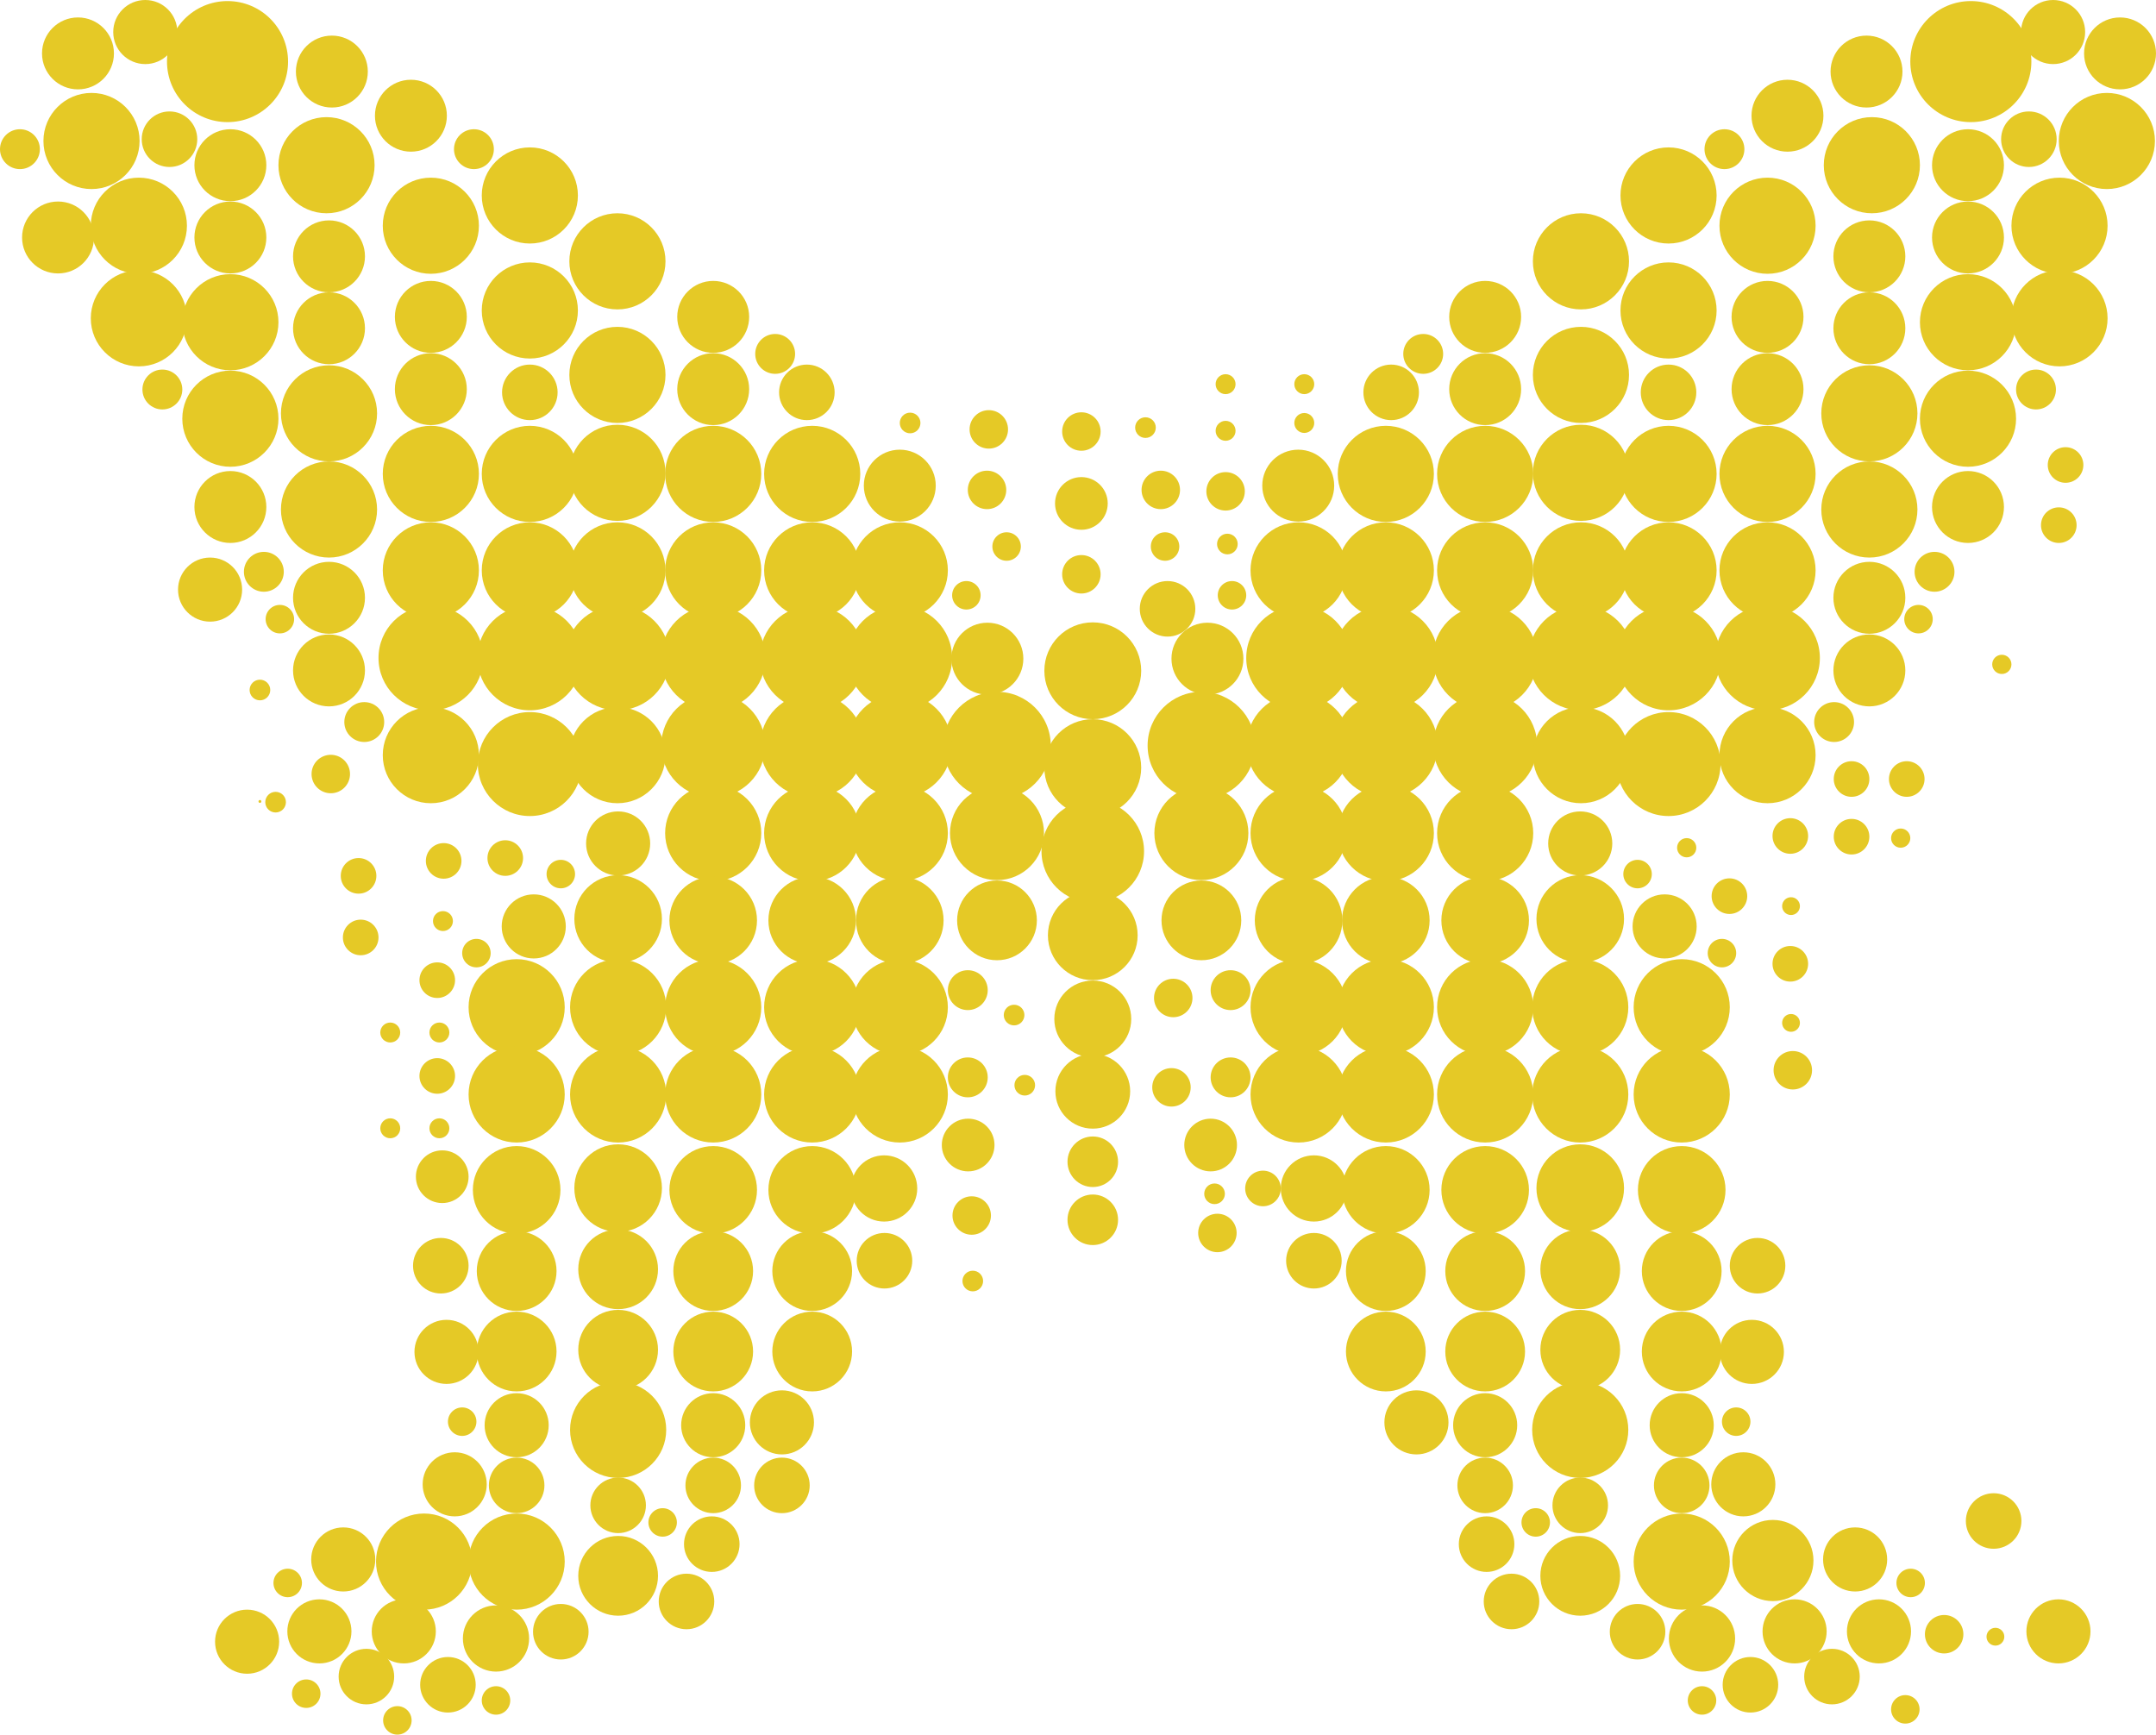 <svg xmlns="http://www.w3.org/2000/svg" viewBox="0 0 60.55 48.72"><defs><style>.cls-1{fill:#e5c926;}</style></defs><title>資產 5</title><g id="圖層_2" data-name="圖層 2"><g id="homepage"><circle class="cls-1" cx="27.72" cy="13.76" r="0.54"/><circle class="cls-1" cx="30.37" cy="14.14" r="0.74"/><circle class="cls-1" cx="27.19" cy="32.16" r="0.74"/><circle class="cls-1" cx="34" cy="32.16" r="0.74"/><circle class="cls-1" cx="32.6" cy="13.76" r="0.54"/><circle class="cls-1" cx="30.37" cy="12.12" r="0.54"/><circle class="cls-1" cx="27.77" cy="12.06" r="0.54"/><circle class="cls-1" cx="25.56" cy="11.88" r="0.29"/><circle class="cls-1" cx="32.17" cy="12.01" r="0.29"/><circle class="cls-1" cx="27.29" cy="34.14" r="0.54"/><circle class="cls-1" cx="34.19" cy="34.63" r="0.54"/><circle class="cls-1" cx="12.42" cy="33.05" r="0.74"/><circle class="cls-1" cx="9.29" cy="21.74" r="0.54"/><circle class="cls-1" cx="32.9" cy="30.54" r="0.54"/><circle class="cls-1" cx="32.95" cy="28.03" r="0.54"/><circle class="cls-1" cx="50.35" cy="30.06" r="0.54"/><circle class="cls-1" cx="7.3" cy="19.38" r="0.29"/><circle class="cls-1" cx="28.78" cy="30.48" r="0.29"/><circle class="cls-1" cx="27.32" cy="35.98" r="0.29"/><circle class="cls-1" cx="34.47" cy="15.28" r="0.29"/><circle class="cls-1" cx="34.11" cy="33.53" r="0.29"/><circle class="cls-1" cx="7.74" cy="22.53" r="0.29"/><circle class="cls-1" cx="28.48" cy="28.51" r="0.29"/><circle class="cls-1" cx="34.42" cy="12.1" r="0.28"/><circle class="cls-1" cx="12.44" cy="25.87" r="0.28"/><circle class="cls-1" cx="12.34" cy="29" r="0.28"/><circle class="cls-1" cx="10.96" cy="29" r="0.28"/><circle class="cls-1" cx="34.42" cy="10.79" r="0.28"/><circle class="cls-1" cx="36.63" cy="10.79" r="0.28"/><circle class="cls-1" cx="36.63" cy="11.88" r="0.28"/><circle class="cls-1" cx="34.42" cy="13.8" r="0.54"/><circle class="cls-1" cx="30.37" cy="16.13" r="0.54"/><circle class="cls-1" cx="14.19" cy="24.1" r="0.5"/><circle class="cls-1" cx="34.42" cy="13.68" r="0.05"/><circle class="cls-1" cx="35.47" cy="33.38" r="0.5"/><circle class="cls-1" cx="58.01" cy="13.06" r="0.5"/><circle class="cls-1" cx="50.28" cy="23.48" r="0.5"/><circle class="cls-1" cx="50.28" cy="27.07" r="0.5"/><circle class="cls-1" cx="54.6" cy="45.9" r="0.54"/><circle class="cls-1" cx="10.07" cy="24.6" r="0.5"/><circle class="cls-1" cx="12.28" cy="27.53" r="0.5"/><circle class="cls-1" cx="12.34" cy="31.69" r="0.28"/><circle class="cls-1" cx="10.96" cy="31.69" r="0.28"/><circle class="cls-1" cx="12.28" cy="30.22" r="0.5"/><circle class="cls-1" cx="52" cy="23.5" r="0.5"/><circle class="cls-1" cx="52" cy="21.88" r="0.5"/><circle class="cls-1" cx="53.55" cy="21.88" r="0.5"/><circle class="cls-1" cx="53.38" cy="23.54" r="0.27"/><circle class="cls-1" cx="57.82" cy="14.75" r="0.5"/><circle class="cls-1" cx="12.46" cy="24.18" r="0.5"/><circle class="cls-1" cx="10.13" cy="26.33" r="0.5"/><circle class="cls-1" cx="56.22" cy="18.66" r="0.27"/><circle class="cls-1" cx="47.37" cy="23.81" r="0.27"/><circle class="cls-1" cx="50.3" cy="28.73" r="0.25"/><circle class="cls-1" cx="56.04" cy="45.97" r="0.25"/><circle class="cls-1" cx="50.3" cy="25.45" r="0.25"/><circle class="cls-1" cx="48.57" cy="25.17" r="0.5"/><circle class="cls-1" cx="7.3" cy="22.51" r="0.04"/><circle class="cls-1" cx="48.29" cy="25.09" r="0.04"/><circle class="cls-1" cx="1.63" cy="6.67" r="1.01"/><circle class="cls-1" cx="0.56" cy="4.19" r="0.56"/><circle class="cls-1" cx="2.19" cy="1.5" r="1.01"/><circle class="cls-1" cx="33.74" cy="20.94" r="1.51"/><circle class="cls-1" cx="33.74" cy="23.4" r="1.32"/><circle class="cls-1" cx="33.74" cy="25.85" r="1.12"/><circle class="cls-1" cx="36.9" cy="33.38" r="0.93"/><circle class="cls-1" cx="34.56" cy="27.81" r="0.56"/><circle class="cls-1" cx="48.43" cy="4.19" r="0.56"/><circle class="cls-1" cx="54.33" cy="16.06" r="0.56"/><circle class="cls-1" cx="51.51" cy="20.28" r="0.56"/><circle class="cls-1" cx="57.18" cy="10.94" r="0.56"/><circle class="cls-1" cx="39.97" cy="9.94" r="0.56"/><circle class="cls-1" cx="34.6" cy="16.72" r="0.4"/><circle class="cls-1" cx="43.13" cy="42.76" r="0.4"/><circle class="cls-1" cx="36.47" cy="16.02" r="1.35"/><circle class="cls-1" cx="38.92" cy="16.02" r="1.35"/><circle class="cls-1" cx="36.47" cy="18.48" r="1.47"/><circle class="cls-1" cx="38.92" cy="18.48" r="1.47"/><circle class="cls-1" cx="36.47" cy="20.94" r="1.46"/><circle class="cls-1" cx="38.92" cy="20.94" r="1.46"/><circle class="cls-1" cx="36.47" cy="23.4" r="1.35"/><circle class="cls-1" cx="38.92" cy="23.4" r="1.35"/><circle class="cls-1" cx="36.47" cy="25.85" r="1.23"/><circle class="cls-1" cx="38.92" cy="25.85" r="1.23"/><circle class="cls-1" cx="38.92" cy="35.7" r="1.12"/><circle class="cls-1" cx="39.78" cy="39.95" r="0.9"/><circle class="cls-1" cx="41.75" cy="43.37" r="0.78"/><circle class="cls-1" cx="42.45" cy="44.98" r="0.78"/><circle class="cls-1" cx="41.71" cy="16.02" r="1.35"/><circle class="cls-1" cx="38.92" cy="13.31" r="1.35"/><circle class="cls-1" cx="41.71" cy="13.31" r="1.35"/><circle class="cls-1" cx="41.71" cy="18.48" r="1.47"/><circle class="cls-1" cx="41.71" cy="20.94" r="1.46"/><circle class="cls-1" cx="41.71" cy="23.4" r="1.35"/><circle class="cls-1" cx="41.71" cy="25.85" r="1.23"/><circle class="cls-1" cx="41.71" cy="35.7" r="1.12"/><circle class="cls-1" cx="41.71" cy="40.03" r="0.9"/><circle class="cls-1" cx="32.79" cy="17.1" r="0.78"/><circle class="cls-1" cx="41.71" cy="41.72" r="0.78"/><circle class="cls-1" cx="39.07" cy="11.02" r="0.78"/><circle class="cls-1" cx="47.23" cy="41.72" r="0.78"/><circle class="cls-1" cx="44.38" cy="42.28" r="0.78"/><circle class="cls-1" cx="56.98" cy="3.91" r="0.78"/><circle class="cls-1" cx="45.99" cy="24.55" r="0.4"/><circle class="cls-1" cx="44.38" cy="25.81" r="1.23"/><circle class="cls-1" cx="36.47" cy="28.29" r="1.35"/><circle class="cls-1" cx="38.92" cy="28.29" r="1.35"/><circle class="cls-1" cx="38.92" cy="33.42" r="1.23"/><circle class="cls-1" cx="41.71" cy="28.29" r="1.35"/><circle class="cls-1" cx="44.38" cy="28.29" r="1.35"/><circle class="cls-1" cx="44.38" cy="40.16" r="1.35"/><circle class="cls-1" cx="47.23" cy="43.86" r="1.35"/><circle class="cls-1" cx="49.79" cy="43.83" r="1.14"/><circle class="cls-1" cx="41.71" cy="33.42" r="1.23"/><circle class="cls-1" cx="44.38" cy="33.37" r="1.23"/><circle class="cls-1" cx="44.38" cy="35.65" r="1.12"/><circle class="cls-1" cx="49.2" cy="37.97" r="0.9"/><circle class="cls-1" cx="44.38" cy="23.69" r="0.9"/><circle class="cls-1" cx="46.75" cy="26.02" r="0.9"/><circle class="cls-1" cx="36.9" cy="35.41" r="0.78"/><circle class="cls-1" cx="48.76" cy="39.93" r="0.4"/><circle class="cls-1" cx="53.51" cy="48.01" r="0.4"/><circle class="cls-1" cx="32.72" cy="15.35" r="0.4"/><circle class="cls-1" cx="28.27" cy="15.35" r="0.4"/><circle class="cls-1" cx="47.23" cy="35.7" r="1.12"/><circle class="cls-1" cx="47.8" cy="46.02" r="0.93"/><circle class="cls-1" cx="38.92" cy="37.96" r="1.12"/><circle class="cls-1" cx="41.71" cy="37.96" r="1.12"/><circle class="cls-1" cx="44.38" cy="37.91" r="1.12"/><circle class="cls-1" cx="44.38" cy="44.26" r="1.12"/><circle class="cls-1" cx="47.23" cy="37.96" r="1.12"/><circle class="cls-1" cx="47.23" cy="40.03" r="0.9"/><circle class="cls-1" cx="49.16" cy="47.32" r="0.78"/><circle class="cls-1" cx="49.36" cy="35.55" r="0.78"/><circle class="cls-1" cx="51.45" cy="47.09" r="0.78"/><circle class="cls-1" cx="47.8" cy="47.76" r="0.4"/><circle class="cls-1" cx="53.66" cy="44.46" r="0.4"/><circle class="cls-1" cx="48.36" cy="26.77" r="0.4"/><circle class="cls-1" cx="53.88" cy="17.39" r="0.4"/><circle class="cls-1" cx="50.4" cy="45.82" r="0.9"/><circle class="cls-1" cx="52.77" cy="45.82" r="0.9"/><circle class="cls-1" cx="57.81" cy="45.82" r="0.9"/><circle class="cls-1" cx="57.66" cy="0.9" r="0.9"/><circle class="cls-1" cx="52.1" cy="43.8" r="0.9"/><circle class="cls-1" cx="5.9" cy="16.56" r="0.9"/><circle class="cls-1" cx="48.96" cy="41.69" r="0.9"/><circle class="cls-1" cx="45.99" cy="45.83" r="0.78"/><circle class="cls-1" cx="55.99" cy="42.72" r="0.78"/><circle class="cls-1" cx="47.23" cy="28.29" r="1.35"/><circle class="cls-1" cx="34.56" cy="30.26" r="0.56"/><circle class="cls-1" cx="36.47" cy="30.74" r="1.35"/><circle class="cls-1" cx="38.92" cy="30.74" r="1.35"/><circle class="cls-1" cx="41.71" cy="30.74" r="1.35"/><circle class="cls-1" cx="44.38" cy="30.74" r="1.35"/><circle class="cls-1" cx="47.23" cy="30.74" r="1.35"/><circle class="cls-1" cx="47.23" cy="33.42" r="1.23"/><circle class="cls-1" cx="36.46" cy="13.64" r="1.01"/><circle class="cls-1" cx="33.91" cy="18.5" r="1.01"/><circle class="cls-1" cx="27.73" cy="18.5" r="1.01"/><circle class="cls-1" cx="50.2" cy="3.25" r="1.01"/><circle class="cls-1" cx="41.71" cy="10.93" r="1.01"/><circle class="cls-1" cx="41.71" cy="8.9" r="1.01"/><circle class="cls-1" cx="52.42" cy="2.01" r="1.01"/><circle class="cls-1" cx="44.4" cy="16.02" r="1.35"/><circle class="cls-1" cx="44.4" cy="13.28" r="1.35"/><circle class="cls-1" cx="44.4" cy="10.53" r="1.35"/><circle class="cls-1" cx="44.4" cy="7.34" r="1.35"/><circle class="cls-1" cx="44.4" cy="21.21" r="1.35"/><circle class="cls-1" cx="46.86" cy="16.02" r="1.35"/><circle class="cls-1" cx="44.4" cy="18.48" r="1.47"/><circle class="cls-1" cx="46.86" cy="18.48" r="1.47"/><circle class="cls-1" cx="46.86" cy="21.46" r="1.46"/><circle class="cls-1" cx="49.64" cy="16.02" r="1.35"/><circle class="cls-1" cx="49.64" cy="21.21" r="1.35"/><circle class="cls-1" cx="46.86" cy="13.31" r="1.35"/><circle class="cls-1" cx="46.86" cy="8.72" r="1.35"/><circle class="cls-1" cx="46.86" cy="5.49" r="1.35"/><circle class="cls-1" cx="49.64" cy="13.31" r="1.35"/><circle class="cls-1" cx="49.64" cy="6.34" r="1.35"/><circle class="cls-1" cx="57.84" cy="6.34" r="1.35"/><circle class="cls-1" cx="57.84" cy="8.94" r="1.35"/><circle class="cls-1" cx="59.17" cy="3.96" r="1.35"/><circle class="cls-1" cx="52.57" cy="4.64" r="1.35"/><circle class="cls-1" cx="49.64" cy="18.48" r="1.47"/><circle class="cls-1" cx="46.86" cy="11.02" r="0.78"/><circle class="cls-1" cx="59.54" cy="1.5" r="1.01"/><circle class="cls-1" cx="49.64" cy="10.93" r="1.01"/><circle class="cls-1" cx="49.64" cy="8.9" r="1.01"/><circle class="cls-1" cx="52.5" cy="14.31" r="1.35"/><circle class="cls-1" cx="52.5" cy="11.61" r="1.35"/><circle class="cls-1" cx="52.5" cy="9.22" r="1.01"/><circle class="cls-1" cx="52.5" cy="16.79" r="1.01"/><circle class="cls-1" cx="52.5" cy="18.83" r="1.01"/><circle class="cls-1" cx="52.5" cy="7.2" r="1.01"/><circle class="cls-1" cx="55.35" cy="1.73" r="1.7"/><circle class="cls-1" cx="55.27" cy="11.76" r="1.35"/><circle class="cls-1" cx="55.27" cy="9.05" r="1.35"/><circle class="cls-1" cx="55.27" cy="6.67" r="1.01"/><circle class="cls-1" cx="55.27" cy="14.24" r="1.01"/><circle class="cls-1" cx="55.27" cy="4.64" r="1.01"/><circle class="cls-1" cx="28" cy="20.94" r="1.51"/><circle class="cls-1" cx="28" cy="23.4" r="1.32"/><circle class="cls-1" cx="28" cy="25.85" r="1.12"/><circle class="cls-1" cx="24.83" cy="33.38" r="0.93"/><circle class="cls-1" cx="27.18" cy="27.81" r="0.56"/><circle class="cls-1" cx="13.31" cy="4.19" r="0.56"/><circle class="cls-1" cx="7.41" cy="16.06" r="0.56"/><circle class="cls-1" cx="10.23" cy="20.28" r="0.56"/><circle class="cls-1" cx="4.56" cy="10.94" r="0.56"/><circle class="cls-1" cx="21.77" cy="9.94" r="0.56"/><circle class="cls-1" cx="27.14" cy="16.72" r="0.4"/><circle class="cls-1" cx="18.61" cy="42.76" r="0.4"/><circle class="cls-1" cx="25.27" cy="16.02" r="1.35"/><circle class="cls-1" cx="22.81" cy="16.02" r="1.35"/><circle class="cls-1" cx="25.27" cy="18.48" r="1.47"/><circle class="cls-1" cx="22.81" cy="18.48" r="1.47"/><circle class="cls-1" cx="25.27" cy="20.94" r="1.46"/><circle class="cls-1" cx="22.81" cy="20.94" r="1.46"/><circle class="cls-1" cx="25.27" cy="23.4" r="1.35"/><circle class="cls-1" cx="22.81" cy="23.4" r="1.35"/><circle class="cls-1" cx="25.27" cy="25.85" r="1.23"/><circle class="cls-1" cx="22.81" cy="25.85" r="1.23"/><circle class="cls-1" cx="22.81" cy="35.7" r="1.12"/><circle class="cls-1" cx="21.96" cy="39.95" r="0.9"/><circle class="cls-1" cx="19.99" cy="43.37" r="0.78"/><circle class="cls-1" cx="19.28" cy="44.98" r="0.78"/><circle class="cls-1" cx="20.03" cy="16.02" r="1.35"/><circle class="cls-1" cx="22.81" cy="13.31" r="1.35"/><circle class="cls-1" cx="20.03" cy="13.31" r="1.35"/><circle class="cls-1" cx="20.03" cy="18.48" r="1.47"/><circle class="cls-1" cx="20.03" cy="20.94" r="1.46"/><circle class="cls-1" cx="20.03" cy="23.4" r="1.35"/><circle class="cls-1" cx="20.03" cy="25.85" r="1.23"/><circle class="cls-1" cx="20.03" cy="35.7" r="1.12"/><circle class="cls-1" cx="20.03" cy="40.03" r="0.9"/><circle class="cls-1" cx="20.03" cy="41.72" r="0.78"/><circle class="cls-1" cx="22.66" cy="11.02" r="0.78"/><circle class="cls-1" cx="14.51" cy="41.72" r="0.78"/><circle class="cls-1" cx="17.36" cy="42.28" r="0.78"/><circle class="cls-1" cx="4.76" cy="3.91" r="0.78"/><circle class="cls-1" cx="15.75" cy="24.55" r="0.4"/><circle class="cls-1" cx="17.36" cy="25.81" r="1.23"/><circle class="cls-1" cx="25.27" cy="28.29" r="1.35"/><circle class="cls-1" cx="22.81" cy="28.29" r="1.35"/><circle class="cls-1" cx="22.81" cy="33.42" r="1.23"/><circle class="cls-1" cx="20.03" cy="28.29" r="1.35"/><circle class="cls-1" cx="17.36" cy="28.29" r="1.35"/><circle class="cls-1" cx="17.36" cy="40.16" r="1.35"/><circle class="cls-1" cx="14.51" cy="43.86" r="1.35"/><circle class="cls-1" cx="11.91" cy="43.86" r="1.35"/><circle class="cls-1" cx="20.03" cy="33.42" r="1.23"/><circle class="cls-1" cx="17.36" cy="33.37" r="1.23"/><circle class="cls-1" cx="17.36" cy="35.65" r="1.12"/><circle class="cls-1" cx="12.54" cy="37.97" r="0.9"/><circle class="cls-1" cx="17.36" cy="23.69" r="0.9"/><circle class="cls-1" cx="14.99" cy="26.02" r="0.9"/><circle class="cls-1" cx="24.84" cy="35.41" r="0.78"/><circle class="cls-1" cx="12.98" cy="39.93" r="0.4"/><circle class="cls-1" cx="11.16" cy="48.32" r="0.4"/><circle class="cls-1" cx="8.6" cy="47.57" r="0.4"/><circle class="cls-1" cx="14.51" cy="35.7" r="1.12"/><circle class="cls-1" cx="13.93" cy="46.02" r="0.93"/><circle class="cls-1" cx="22.81" cy="37.96" r="1.12"/><circle class="cls-1" cx="20.03" cy="37.96" r="1.12"/><circle class="cls-1" cx="17.36" cy="37.91" r="1.12"/><circle class="cls-1" cx="17.36" cy="44.26" r="1.12"/><circle class="cls-1" cx="14.51" cy="37.96" r="1.12"/><circle class="cls-1" cx="14.51" cy="40.03" r="0.9"/><circle class="cls-1" cx="12.58" cy="47.32" r="0.78"/><circle class="cls-1" cx="12.38" cy="35.55" r="0.78"/><circle class="cls-1" cx="10.29" cy="47.09" r="0.78"/><circle class="cls-1" cx="13.93" cy="47.76" r="0.4"/><circle class="cls-1" cx="8.08" cy="44.46" r="0.4"/><circle class="cls-1" cx="13.38" cy="26.77" r="0.4"/><circle class="cls-1" cx="7.86" cy="17.39" r="0.4"/><circle class="cls-1" cx="11.34" cy="45.82" r="0.9"/><circle class="cls-1" cx="8.97" cy="45.82" r="0.9"/><circle class="cls-1" cx="6.94" cy="46.11" r="0.9"/><circle class="cls-1" cx="4.08" cy="0.9" r="0.9"/><circle class="cls-1" cx="9.64" cy="43.8" r="0.9"/><circle class="cls-1" cx="12.77" cy="41.69" r="0.9"/><circle class="cls-1" cx="15.75" cy="45.83" r="0.78"/><circle class="cls-1" cx="21.96" cy="41.72" r="0.78"/><circle class="cls-1" cx="14.51" cy="28.29" r="1.35"/><circle class="cls-1" cx="27.18" cy="30.26" r="0.56"/><circle class="cls-1" cx="25.27" cy="30.74" r="1.35"/><circle class="cls-1" cx="22.81" cy="30.74" r="1.35"/><circle class="cls-1" cx="20.03" cy="30.74" r="1.35"/><circle class="cls-1" cx="17.36" cy="30.74" r="1.35"/><circle class="cls-1" cx="14.51" cy="30.74" r="1.35"/><circle class="cls-1" cx="14.51" cy="33.42" r="1.23"/><circle class="cls-1" cx="25.27" cy="13.64" r="1.01"/><circle class="cls-1" cx="11.54" cy="3.25" r="1.01"/><circle class="cls-1" cx="20.03" cy="10.93" r="1.01"/><circle class="cls-1" cx="20.03" cy="8.9" r="1.01"/><circle class="cls-1" cx="9.32" cy="2.01" r="1.01"/><circle class="cls-1" cx="17.34" cy="16.02" r="1.35"/><circle class="cls-1" cx="17.34" cy="13.28" r="1.35"/><circle class="cls-1" cx="17.34" cy="10.53" r="1.35"/><circle class="cls-1" cx="17.34" cy="7.34" r="1.35"/><circle class="cls-1" cx="17.34" cy="21.21" r="1.35"/><circle class="cls-1" cx="14.88" cy="16.02" r="1.35"/><circle class="cls-1" cx="17.34" cy="18.48" r="1.47"/><circle class="cls-1" cx="14.88" cy="18.48" r="1.47"/><circle class="cls-1" cx="14.88" cy="21.46" r="1.46"/><circle class="cls-1" cx="12.1" cy="16.02" r="1.35"/><circle class="cls-1" cx="12.1" cy="21.21" r="1.35"/><circle class="cls-1" cx="14.88" cy="13.31" r="1.35"/><circle class="cls-1" cx="14.88" cy="8.72" r="1.35"/><circle class="cls-1" cx="14.88" cy="5.49" r="1.35"/><circle class="cls-1" cx="12.1" cy="13.31" r="1.35"/><circle class="cls-1" cx="12.1" cy="6.34" r="1.35"/><circle class="cls-1" cx="3.9" cy="6.34" r="1.35"/><circle class="cls-1" cx="3.9" cy="8.94" r="1.35"/><circle class="cls-1" cx="2.57" cy="3.96" r="1.35"/><circle class="cls-1" cx="9.17" cy="4.64" r="1.35"/><circle class="cls-1" cx="12.1" cy="18.48" r="1.47"/><circle class="cls-1" cx="14.88" cy="11.02" r="0.78"/><circle class="cls-1" cx="12.1" cy="10.93" r="1.01"/><circle class="cls-1" cx="12.1" cy="8.9" r="1.01"/><circle class="cls-1" cx="9.24" cy="14.31" r="1.35"/><circle class="cls-1" cx="9.24" cy="11.61" r="1.35"/><circle class="cls-1" cx="9.24" cy="9.22" r="1.01"/><circle class="cls-1" cx="9.24" cy="16.79" r="1.01"/><circle class="cls-1" cx="9.24" cy="18.83" r="1.01"/><circle class="cls-1" cx="9.24" cy="7.2" r="1.01"/><circle class="cls-1" cx="6.39" cy="1.73" r="1.7"/><circle class="cls-1" cx="6.47" cy="11.76" r="1.35"/><circle class="cls-1" cx="6.47" cy="9.05" r="1.35"/><circle class="cls-1" cx="6.47" cy="6.67" r="1.01"/><circle class="cls-1" cx="6.47" cy="14.24" r="1.01"/><circle class="cls-1" cx="6.47" cy="4.64" r="1.01"/><circle class="cls-1" cx="30.69" cy="21.56" r="1.28"/><circle class="cls-1" cx="30.69" cy="23.91" r="1.44"/><circle class="cls-1" cx="30.69" cy="26.27" r="1.26"/><circle class="cls-1" cx="30.69" cy="28.62" r="1.08"/><circle class="cls-1" cx="30.69" cy="18.93" r="0.71"/><circle class="cls-1" cx="30.69" cy="32.63" r="0.71"/><circle class="cls-1" cx="30.69" cy="34.26" r="0.71"/><circle class="cls-1" cx="30.69" cy="21.56" r="1.36"/><circle class="cls-1" cx="30.69" cy="18.84" r="1.36"/><circle class="cls-1" cx="30.69" cy="23.91" r="1.39"/><circle class="cls-1" cx="30.69" cy="26.27" r="1.22"/><circle class="cls-1" cx="30.69" cy="28.62" r="1.05"/><circle class="cls-1" cx="30.69" cy="30.65" r="1.05"/></g></g></svg>